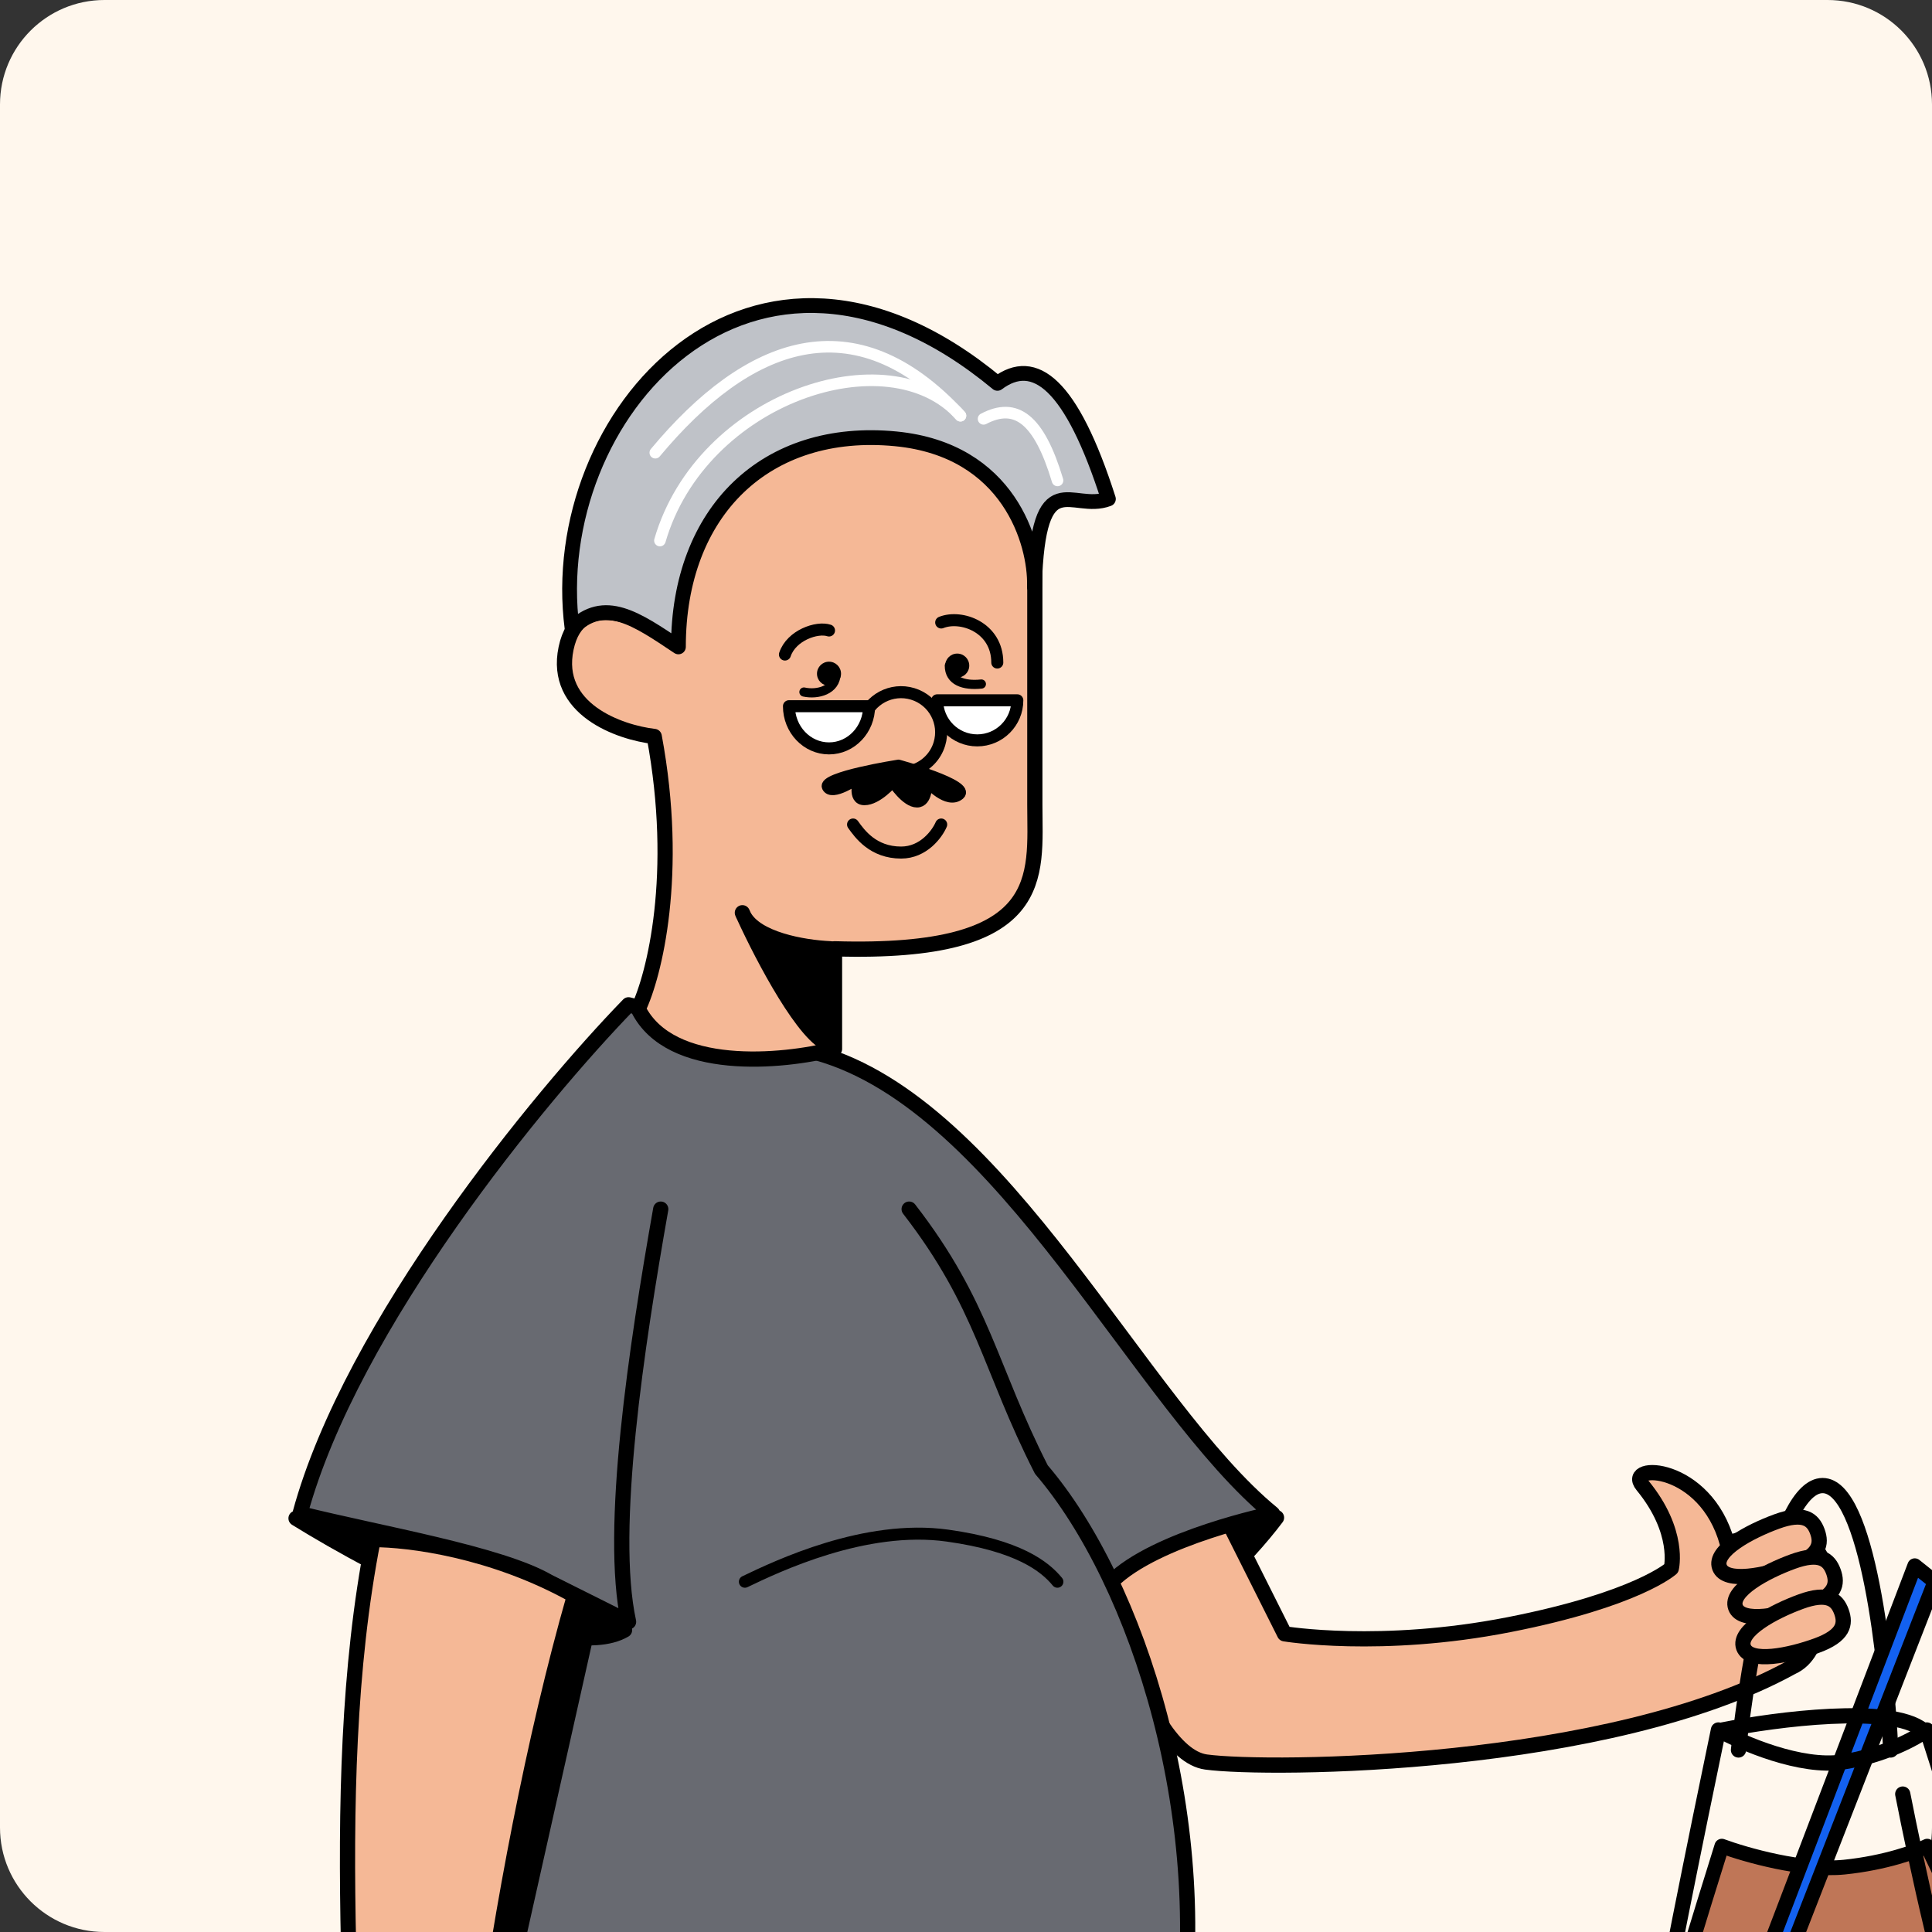 <svg width="148" height="148" viewBox="0 0 148 148" fill="none" xmlns="http://www.w3.org/2000/svg">
<rect x="0" y="0" width="148" height="148" fill="#333333" stroke="none"/>
<g clip-path="url(#clip0_26_3548)">
<path d="M0 8C0 3.582 3.582 0 8 0H140C144.418 0 148 3.582 148 8V140C148 144.418 144.418 148 140 148H8C3.582 148 0 144.418 0 140V8Z" fill="#FFF7ED"/>
<path d="M85.51 125.771C90.175 125.034 95.638 119.121 97.787 116.257L84.283 122.395L85.51 125.771Z" fill="black" stroke="black" stroke-width="1.166" stroke-linecap="round" stroke-linejoin="round"/>
<path d="M98.401 125.157L92.389 113.171C90.785 112.378 84.955 115.689 83.734 118.729C83.734 118.729 87.523 134.319 92.389 134.978C97.255 135.637 123.286 135.41 137.266 127.708C138.526 127.143 139.023 125.862 139.362 124.458C140.332 123.763 140.233 122.54 139.71 121.966C140.389 120.679 139.678 119.505 139.161 118.721C138.006 116.97 134.597 117.507 132.318 118.214C130.647 112.119 124.399 112.057 125.818 113.783C128.74 117.34 128.029 120.146 128.029 120.146C128.029 120.146 125.409 122.531 115.588 124.458C105.767 126.385 98.401 125.157 98.401 125.157Z" fill="#F5B896" stroke="black" stroke-width="1.166" stroke-linecap="round" stroke-linejoin="round"/>
<path d="M141.279 143.03C138.132 143.351 133.715 142.093 131.899 141.423C130.386 146.243 127.3 156.285 127.058 157.892C126.755 159.9 129.781 159.097 134.017 158.896C138.253 158.695 144.91 157.089 147.633 157.892C150.356 158.695 154.592 158.494 153.987 155.884C153.503 153.795 149.549 145.373 147.633 141.423C146.826 141.825 144.426 142.709 141.279 143.03Z" fill="#BF7657" stroke="black" stroke-width="1.129" stroke-linecap="round" stroke-linejoin="round"/>
<path d="M133.176 134.057C133.892 127.305 136.183 113.801 139.621 113.801C143.058 113.801 144.531 127.305 144.838 134.057" stroke="black" stroke-width="1.166" stroke-linecap="round" stroke-linejoin="round"/>
<path d="M145.759 137.433C146.782 142.651 149.135 153.577 150.363 155.541" stroke="black" stroke-width="1.166" stroke-linecap="round" stroke-linejoin="round"/>
<path d="M134.096 157.383L148.214 121.167L146.68 119.94L132.869 156.155L134.096 157.383Z" fill="#1361F0" stroke="black" stroke-width="1.129" stroke-linecap="round" stroke-linejoin="round"/>
<path d="M131.948 132.523C136.04 131.705 144.838 130.559 147.293 132.523" stroke="black" stroke-width="1.166" stroke-linecap="round" stroke-linejoin="round"/>
<path d="M141.155 134.978C137.963 135.469 133.482 133.546 131.641 132.523C130.106 139.889 126.976 155.234 126.73 157.69C126.423 160.759 129.492 159.531 133.789 159.224C138.086 158.917 144.838 156.462 147.6 157.69C150.362 158.917 154.659 158.61 154.045 154.621C153.554 151.429 149.544 138.559 147.6 132.523C146.782 133.137 144.347 134.487 141.155 134.978Z" stroke="black" stroke-width="1.166" stroke-linecap="round" stroke-linejoin="round"/>
<path d="M62.576 80.655C76.917 84.645 87.352 107.663 97.48 115.95C97.48 115.95 88.522 117.791 85.147 121.167C89.687 130.801 92.41 144.276 90.198 157.076C80.684 153.7 63.497 155.541 57.052 158.61C51.896 161.066 39.763 159.224 34.34 157.997C32.415 150.631 35.791 132.523 42.013 121.167C38.33 119.019 29.123 117.484 22.985 115.95C26.913 101.463 41.399 83.929 48.151 76.972L62.576 80.655Z" fill="#686A71"/>
<path d="M42.013 121.167C38.33 119.019 29.123 117.484 22.985 115.95C26.913 101.463 41.399 83.929 48.151 76.972L62.576 80.655C76.917 84.645 87.352 107.663 97.48 115.95C97.48 115.95 88.522 117.791 85.147 121.167M42.013 121.167C35.791 132.523 32.415 150.631 34.34 157.997C39.763 159.224 51.896 161.066 57.052 158.61C63.497 155.541 80.684 153.7 90.198 157.076C93.193 139.741 87.139 121.167 79.773 112.574C75.787 104.758 75.351 99.995 69.645 92.624M42.013 121.167L48.151 124.236C46.617 117.177 48.775 103.059 50.616 92.624" stroke="black" stroke-width="1.166" stroke-linecap="round" stroke-linejoin="round"/>
<path d="M57.062 121.167C59.517 119.99 66.269 116.752 72.583 117.635C78.012 118.394 80.036 119.99 81.001 121.167" stroke="black" stroke-width="0.921" stroke-linecap="round" stroke-linejoin="round"/>
<path d="M22.678 116.31C29.109 120.302 43.147 127.602 47.845 124.864C39.875 121.728 23.684 115.625 22.678 116.31Z" fill="black" stroke="black" stroke-width="1.166" stroke-linecap="round" stroke-linejoin="round"/>
<path d="M35.673 179.933C34.105 175.131 37.757 144.065 44.006 122.234C37.726 118.712 31.281 117.937 28.585 117.937C24.728 137.651 27.823 160.502 27.363 179.933C25.877 184.761 25.289 194.85 27.363 196.813C28.66 198.041 28.967 196.813 28.967 195.892C29.349 197.109 29.246 198.122 30.334 198.122C31.422 198.122 31.791 196.184 31.82 195.552C31.82 197.409 32.502 198.122 33.677 198.122C35.719 198.041 34.42 191.724 35.673 187.182C36.369 188.517 38.329 190.769 40.594 189.092C41.244 188.611 36.212 183.751 35.673 179.933Z" fill="#F5B896"/>
<path d="M31.82 195.552C31.82 197.409 32.502 198.122 33.677 198.122C35.719 198.041 34.42 191.724 35.673 187.182C36.369 188.517 38.329 190.769 40.594 189.092C41.244 188.611 36.212 183.751 35.673 179.933C34.105 175.131 37.757 144.065 44.006 122.234C37.726 118.712 31.281 117.937 28.585 117.937C24.728 137.651 27.823 160.502 27.363 179.933C25.877 184.761 25.289 194.85 27.363 196.813C28.66 198.041 28.967 196.813 28.967 195.892M31.82 195.552C31.791 196.184 31.422 198.122 30.334 198.122C29.246 198.122 29.349 197.109 28.967 195.892M31.82 195.552C31.82 195.552 31.422 192.516 31.82 187.182M28.967 195.892C28.967 195.892 28.047 189.754 28.967 187.182" stroke="black" stroke-width="1.166" stroke-linecap="round" stroke-linejoin="round"/>
<path d="M45.399 123.009L37.419 158.61C37.419 155.933 41.716 133.76 43.864 123.009H45.399Z" fill="black" stroke="black" stroke-width="1.166" stroke-linecap="round" stroke-linejoin="round"/>
<path d="M131.723 120.059C132.184 121.321 135.265 120.674 137.335 119.919C139.405 119.164 139.559 118.255 139.22 117.325C138.881 116.396 138.178 115.799 136.108 116.554C134.038 117.309 131.263 118.797 131.723 120.059Z" fill="#F5B896" stroke="black" stroke-width="1.166" stroke-linecap="round" stroke-linejoin="round"/>
<path d="M132.951 123.128C133.411 124.39 136.492 123.743 138.562 122.988C140.633 122.233 140.787 121.324 140.448 120.394C140.109 119.465 139.406 118.868 137.335 119.623C135.265 120.378 132.491 121.866 132.951 123.128Z" fill="#F5B896" stroke="black" stroke-width="1.166" stroke-linecap="round" stroke-linejoin="round"/>
<path d="M133.565 126.197C134.025 127.459 137.106 126.812 139.176 126.057C141.246 125.302 141.4 124.393 141.062 123.464C140.723 122.534 140.019 121.937 137.949 122.692C135.879 123.447 133.105 124.935 133.565 126.197Z" fill="#F5B896" stroke="black" stroke-width="1.166" stroke-linecap="round" stroke-linejoin="round"/>
<path d="M79.273 61.633V38.001L63.928 29.531L52.879 38.001C50.117 44.843 52.265 47.618 51.651 49.05C49.298 47.311 44.347 44.999 43.365 49.664C42.383 54.329 47.457 56.109 50.117 56.416C52.081 66.974 50.117 74.728 48.889 77.286C51.344 82.197 59.938 81.378 63.928 80.355V72.682C80.378 73.173 79.273 67.158 79.273 61.633Z" fill="#F5B896" stroke="black" stroke-width="1.166" stroke-linejoin="round"/>
<path d="M76.408 29.367C79.241 27.242 82.075 29.367 84.908 38.221C82.084 39.28 79.541 35.343 79.244 44.857C79.243 44.888 79.243 44.92 79.241 44.95C79.242 44.919 79.243 44.888 79.244 44.857C79.321 41.623 77.315 34.459 68.616 33.617C58.681 32.656 51.97 39.169 51.97 49.555C48.783 47.43 46.304 45.659 43.824 48.138C41.699 31.846 57.637 13.784 76.408 29.367Z" fill="#BFC2C8" stroke="black" stroke-width="1.133" stroke-linejoin="round"/>
<path d="M50.199 34.679C57.283 26.18 65.429 22.992 73.575 31.846" stroke="white" stroke-width="0.887" stroke-linecap="round" stroke-linejoin="round"/>
<path d="M50.553 41.409C53.741 30.429 68.118 25.715 73.575 31.846" stroke="white" stroke-width="0.887" stroke-linecap="round" stroke-linejoin="round"/>
<path d="M81.012 36.804C79.595 32.085 77.825 30.784 75.345 32.086" stroke="white" stroke-width="0.887" stroke-linecap="round" stroke-linejoin="round"/>
<path d="M63.621 72.682C61.471 72.585 57.938 71.945 56.985 70.175C56.945 70.088 56.906 70.003 56.869 69.92C56.902 70.008 56.941 70.093 56.985 70.175C58.475 73.425 61.708 79.57 63.621 80.048V72.682Z" fill="black" stroke="black" stroke-width="1.166" stroke-linecap="round" stroke-linejoin="round"/>
<path d="M72.1 47.685C73.634 47.071 76.397 48.053 76.397 50.754" stroke="black" stroke-width="0.921" stroke-linecap="round" stroke-linejoin="round"/>
<path d="M63.506 48.298C62.586 47.992 60.621 48.667 60.13 50.14" stroke="black" stroke-width="0.921" stroke-linecap="round" stroke-linejoin="round"/>
<circle cx="0.921" cy="0.921" r="0.921" transform="matrix(-1 0 0 1 64.427 50.688)" fill="black"/>
<circle cx="0.921" cy="0.921" r="0.921" transform="matrix(-1 0 0 1 74.249 50.067)" fill="black"/>
<path d="M72.723 50.997C72.723 52.169 73.819 52.542 75.178 52.4" stroke="black" stroke-width="0.702" stroke-linecap="round"/>
<path d="M64.04 51.609C64.04 52.868 62.618 53.242 61.585 53.012" stroke="black" stroke-width="0.702" stroke-linecap="round"/>
<path d="M66.09 55.199C66.585 53.577 68.299 52.663 69.921 53.157C71.542 53.651 72.456 55.366 71.962 56.988C71.669 57.948 70.948 58.66 70.072 58.979" stroke="black" stroke-width="0.921" stroke-linecap="round" stroke-linejoin="round"/>
<path d="M65.348 63.161C65.859 63.877 66.882 65.31 69.031 65.31C70.749 65.31 71.793 63.877 72.1 63.161" stroke="black" stroke-width="0.921" stroke-linecap="round" stroke-linejoin="round"/>
<path d="M60.438 54.099C60.438 55.883 61.812 57.33 63.507 57.33C65.202 57.33 66.576 55.883 66.576 54.099C66.576 54.099 65.202 54.099 63.507 54.099C61.812 54.099 60.438 54.099 60.438 54.099Z" fill="white" stroke="black" stroke-width="0.921" stroke-linecap="round" stroke-linejoin="round"/>
<path d="M71.793 53.647C71.793 55.342 73.167 56.716 74.862 56.716C76.557 56.716 77.931 55.342 77.931 53.647C77.931 53.647 76.557 53.647 74.862 53.647C73.167 53.647 71.793 53.647 71.793 53.647Z" fill="white" stroke="black" stroke-width="0.921" stroke-linecap="round" stroke-linejoin="round"/>
<path d="M63.326 60.292C62.942 59.472 68.83 58.559 68.83 58.559C68.83 58.559 74.48 60.102 73.528 60.904C72.576 61.706 71.042 59.964 71.042 59.964C71.042 59.964 71.115 61.489 70.246 61.489C69.377 61.489 68.388 59.964 68.388 59.964C68.388 59.964 67.236 61.314 66.222 61.314C65.208 61.314 65.734 59.68 65.734 59.68C65.734 59.68 63.711 61.113 63.326 60.292Z" fill="black" stroke="black" stroke-width="0.737" stroke-linecap="round" stroke-linejoin="round"/>
</g>
<defs>
<clipPath id="clip0_26_3548">
<rect width="148" height="148" fill="white"/>
</clipPath>
</defs>
</svg>
